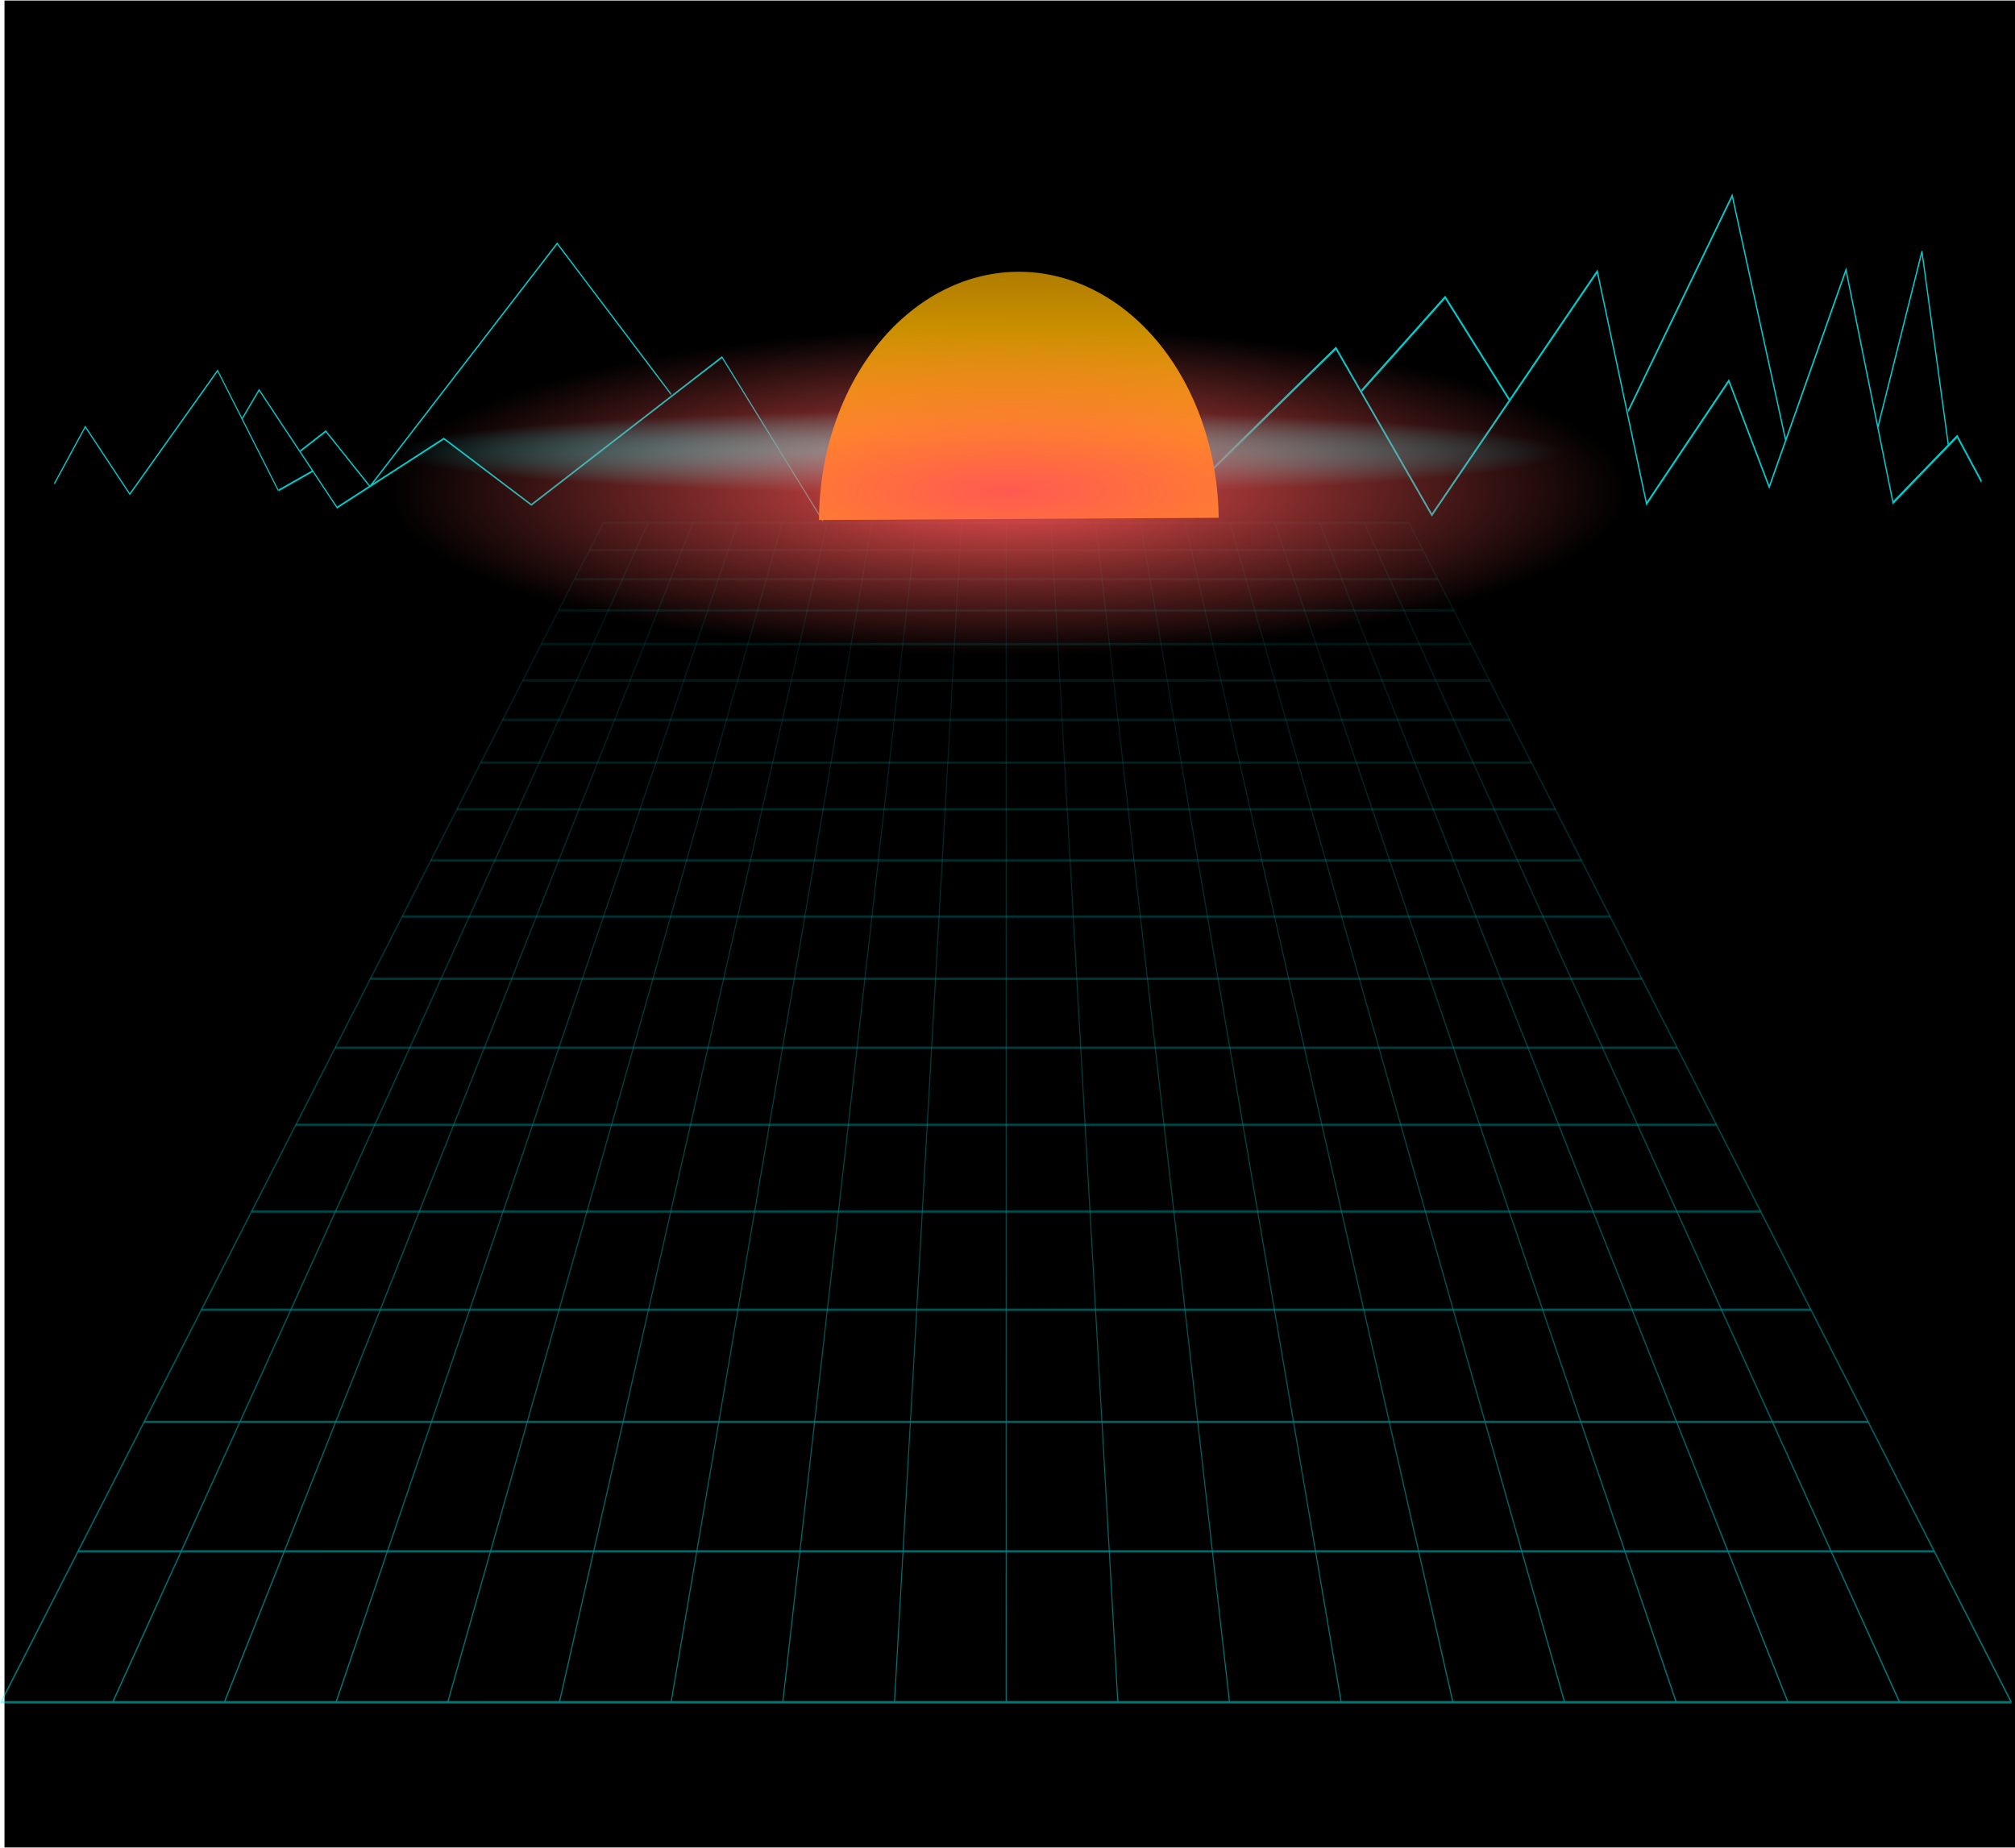 <?xml version="1.0" encoding="UTF-8" standalone="no"?>
<svg
   xmlns:dc="http://purl.org/dc/elements/1.1/"
   xmlns:cc="http://creativecommons.org/ns#"
   xmlns:rdf="http://www.w3.org/1999/02/22-rdf-syntax-ns#"
   xmlns:svg="http://www.w3.org/2000/svg"
   xmlns="http://www.w3.org/2000/svg"
   xmlns:xlink="http://www.w3.org/1999/xlink"
   width="6000"
   height="5503"
   viewBox="0 0 6000 5503"
   id="svg20340"
   version="1.1">
  <defs
     id="defs20342">
    <radialGradient
       xlink:href="#sunburn_ray-3"
       id="radialGradient10580"
       cx="1040.999"
       cy="423.844"
       fx="1040.999"
       fy="423.844"
       r="504.466"
       gradientTransform="matrix(3.665,0,0,0.97,-815.192,1051.854)"
       gradientUnits="userSpaceOnUse" />
    <linearGradient
       id="sunburn_ray-3">
      <stop
         style="stop-color:#ff5555;stop-opacity:1;"
         offset="0"
         id="stop10576" />
      <stop
         style="stop-color:#ff5555;stop-opacity:0;"
         offset="1"
         id="stop10578" />
    </linearGradient>
    <linearGradient
       gradientTransform="translate(543.887,1523.558)"
       gradientUnits="userSpaceOnUse"
       y2="-1885.504"
       x2="1001.414"
       y1="-1506.992"
       x1="999.749"
       id="linearGradient8703"
       xlink:href="#linearGradient8697" />
    <linearGradient
       id="linearGradient8697">
      <stop
         style="stop-color:#ffb500;stop-opacity:1;"
         offset="0"
         id="stop10568" />
      <stop
         style="stop-color:#ffb500;stop-opacity:0;"
         offset="1"
         id="stop10570" />
    </linearGradient>
    <filter
       style="color-interpolation-filters:sRGB"
       id="filter12045"
       x="-0.016"
       width="1.031"
       y="-0.035"
       height="1.07">
      <feGaussianBlur
         stdDeviation="2.543"
         id="feGaussianBlur12047" />
    </filter>
    <linearGradient
       xlink:href="#linearGradient7663"
       id="linearGradient7669"
       x1="1002.722"
       y1="1192.399"
       x2="1000.503"
       y2="588.51"
       gradientUnits="userSpaceOnUse" />
    <linearGradient
       id="linearGradient7663">
      <stop
         id="stop4326"
         offset="0"
         style="stop-color:#00ffff;stop-opacity:1;" />
      <stop
         id="stop4328"
         offset="1"
         style="stop-color:#00ffff;stop-opacity:0;" />
    </linearGradient>
    <filter
       style="color-interpolation-filters:sRGB"
       id="filter14715"
       x="-0.001"
       width="1.003"
       y="-0.008"
       height="1.016">
      <feGaussianBlur
         stdDeviation="0.722"
         id="feGaussianBlur14717" />
    </filter>
    <filter
       style="color-interpolation-filters:sRGB"
       id="filter20156"
       x="-0.001"
       width="1.003"
       y="-0.009"
       height="1.019">
      <feGaussianBlur
         stdDeviation="0.929"
         id="feGaussianBlur20158" />
    </filter>
    <radialGradient
       gradientUnits="userSpaceOnUse"
       gradientTransform="matrix(1.322,0,0,0.107,-529.591,-918.778)"
       r="481.5"
       fy="-1028.638"
       fx="1163"
       cy="-1028.638"
       cx="1163"
       id="radialGradient5064"
       xlink:href="#linearGradient7663" />
    <filter
       style="color-interpolation-filters:sRGB"
       id="filter10456"
       x="-0.179"
       width="1.358"
       y="-2.237"
       height="5.473">
      <feGaussianBlur
         stdDeviation="94.919"
         id="feGaussianBlur10458" />
    </filter>
    <radialGradient
       gradientUnits="userSpaceOnUse"
       gradientTransform="matrix(1,0,0,0.097,-19.799,-501.341)"
       r="366.28"
       fy="-781.873"
       fx="1056.419"
       cy="-781.873"
       cx="1056.419"
       id="radialGradient4290"
       xlink:href="#linearGradient7663" />
    <filter
       height="5.062"
       y="-2.031"
       width="1.392"
       x="-0.196"
       id="filter4320"
       style="color-interpolation-filters:sRGB">
      <feGaussianBlur
         id="feGaussianBlur4322"
         stdDeviation="59.844" />
    </filter>
    <linearGradient
       xlink:href="#linearGradient7663"
       id="linearGradient22384"
       gradientUnits="userSpaceOnUse"
       x1="1002.722"
       y1="1192.399"
       x2="1000.503"
       y2="588.51" />
    <linearGradient
       xlink:href="#linearGradient7663"
       id="linearGradient22386"
       gradientUnits="userSpaceOnUse"
       x1="1002.722"
       y1="1192.399"
       x2="1000.503"
       y2="588.51" />
    <linearGradient
       xlink:href="#linearGradient7663"
       id="linearGradient22388"
       gradientUnits="userSpaceOnUse"
       x1="1002.722"
       y1="1192.399"
       x2="1000.503"
       y2="588.51" />
    <linearGradient
       xlink:href="#linearGradient7663"
       id="linearGradient22390"
       gradientUnits="userSpaceOnUse"
       x1="1002.722"
       y1="1192.399"
       x2="1000.503"
       y2="588.51" />
    <linearGradient
       xlink:href="#linearGradient7663"
       id="linearGradient22392"
       gradientUnits="userSpaceOnUse"
       x1="1002.722"
       y1="1192.399"
       x2="1000.503"
       y2="588.51" />
    <linearGradient
       xlink:href="#linearGradient7663"
       id="linearGradient22394"
       gradientUnits="userSpaceOnUse"
       x1="1002.722"
       y1="1192.399"
       x2="1000.503"
       y2="588.51" />
    <linearGradient
       xlink:href="#linearGradient7663"
       id="linearGradient22396"
       gradientUnits="userSpaceOnUse"
       x1="1002.722"
       y1="1192.399"
       x2="1000.503"
       y2="588.51" />
    <linearGradient
       xlink:href="#linearGradient7663"
       id="linearGradient22398"
       gradientUnits="userSpaceOnUse"
       x1="1002.722"
       y1="1192.399"
       x2="1000.503"
       y2="588.51" />
    <linearGradient
       xlink:href="#linearGradient7663"
       id="linearGradient22400"
       gradientUnits="userSpaceOnUse"
       x1="1002.722"
       y1="1192.399"
       x2="1000.503"
       y2="588.51" />
    <linearGradient
       xlink:href="#linearGradient7663"
       id="linearGradient22402"
       gradientUnits="userSpaceOnUse"
       x1="1002.722"
       y1="1192.399"
       x2="1000.503"
       y2="588.51" />
    <linearGradient
       xlink:href="#linearGradient7663"
       id="linearGradient22404"
       gradientUnits="userSpaceOnUse"
       x1="1002.722"
       y1="1192.399"
       x2="1000.503"
       y2="588.51" />
    <linearGradient
       xlink:href="#linearGradient7663"
       id="linearGradient22406"
       gradientUnits="userSpaceOnUse"
       x1="1002.722"
       y1="1192.399"
       x2="1000.503"
       y2="588.51" />
    <linearGradient
       xlink:href="#linearGradient7663"
       id="linearGradient22408"
       gradientUnits="userSpaceOnUse"
       x1="1002.722"
       y1="1192.399"
       x2="1000.503"
       y2="588.51" />
    <linearGradient
       xlink:href="#linearGradient7663"
       id="linearGradient22410"
       gradientUnits="userSpaceOnUse"
       x1="1002.722"
       y1="1192.399"
       x2="1000.503"
       y2="588.51" />
    <linearGradient
       xlink:href="#linearGradient7663"
       id="linearGradient22412"
       gradientUnits="userSpaceOnUse"
       x1="1002.722"
       y1="1192.399"
       x2="1000.503"
       y2="588.51" />
    <linearGradient
       xlink:href="#linearGradient7663"
       id="linearGradient22414"
       gradientUnits="userSpaceOnUse"
       x1="1002.722"
       y1="1192.399"
       x2="1000.503"
       y2="588.51" />
    <linearGradient
       xlink:href="#linearGradient7663"
       id="linearGradient22416"
       gradientUnits="userSpaceOnUse"
       x1="1002.722"
       y1="1192.399"
       x2="1000.503"
       y2="588.51" />
    <linearGradient
       xlink:href="#linearGradient7663"
       id="linearGradient22418"
       gradientUnits="userSpaceOnUse"
       x1="1002.722"
       y1="1192.399"
       x2="1000.503"
       y2="588.51" />
    <linearGradient
       xlink:href="#linearGradient7663"
       id="linearGradient22420"
       gradientUnits="userSpaceOnUse"
       x1="1002.722"
       y1="1192.399"
       x2="1000.503"
       y2="588.51" />
    <linearGradient
       xlink:href="#linearGradient7663"
       id="linearGradient22422"
       gradientUnits="userSpaceOnUse"
       x1="1002.722"
       y1="1192.399"
       x2="1000.503"
       y2="588.51" />
    <linearGradient
       xlink:href="#linearGradient7663"
       id="linearGradient22424"
       gradientUnits="userSpaceOnUse"
       x1="1002.722"
       y1="1192.399"
       x2="1000.503"
       y2="588.51" />
    <linearGradient
       xlink:href="#linearGradient7663"
       id="linearGradient22426"
       gradientUnits="userSpaceOnUse"
       x1="1002.722"
       y1="1192.399"
       x2="1000.503"
       y2="588.51" />
    <linearGradient
       xlink:href="#linearGradient7663"
       id="linearGradient22428"
       gradientUnits="userSpaceOnUse"
       x1="1002.722"
       y1="1192.399"
       x2="1000.503"
       y2="588.51" />
    <linearGradient
       xlink:href="#linearGradient7663"
       id="linearGradient22430"
       gradientUnits="userSpaceOnUse"
       x1="1002.722"
       y1="1192.399"
       x2="1000.503"
       y2="588.51" />
    <linearGradient
       xlink:href="#linearGradient7663"
       id="linearGradient22432"
       gradientUnits="userSpaceOnUse"
       x1="1002.722"
       y1="1192.399"
       x2="1000.503"
       y2="588.51" />
    <linearGradient
       xlink:href="#linearGradient7663"
       id="linearGradient22434"
       gradientUnits="userSpaceOnUse"
       x1="1002.722"
       y1="1192.399"
       x2="1000.503"
       y2="588.51" />
    <linearGradient
       xlink:href="#linearGradient7663"
       id="linearGradient22436"
       gradientUnits="userSpaceOnUse"
       x1="1002.722"
       y1="1192.399"
       x2="1000.503"
       y2="588.51" />
    <linearGradient
       xlink:href="#linearGradient7663"
       id="linearGradient22438"
       gradientUnits="userSpaceOnUse"
       x1="1002.722"
       y1="1192.399"
       x2="1000.503"
       y2="588.51" />
    <linearGradient
       xlink:href="#linearGradient7663"
       id="linearGradient22440"
       gradientUnits="userSpaceOnUse"
       x1="1002.722"
       y1="1192.399"
       x2="1000.503"
       y2="588.51" />
    <linearGradient
       xlink:href="#linearGradient7663"
       id="linearGradient22442"
       gradientUnits="userSpaceOnUse"
       x1="1002.722"
       y1="1192.399"
       x2="1000.503"
       y2="588.51" />
    <linearGradient
       xlink:href="#linearGradient7663"
       id="linearGradient22444"
       gradientUnits="userSpaceOnUse"
       x1="1002.722"
       y1="1192.399"
       x2="1000.503"
       y2="588.51" />
    <linearGradient
       xlink:href="#linearGradient7663"
       id="linearGradient22446"
       gradientUnits="userSpaceOnUse"
       x1="1002.722"
       y1="1192.399"
       x2="1000.503"
       y2="588.51" />
    <linearGradient
       xlink:href="#linearGradient7663"
       id="linearGradient22448"
       gradientUnits="userSpaceOnUse"
       x1="1002.722"
       y1="1192.399"
       x2="1000.503"
       y2="588.51" />
    <linearGradient
       xlink:href="#linearGradient7663"
       id="linearGradient22450"
       gradientUnits="userSpaceOnUse"
       x1="1002.722"
       y1="1192.399"
       x2="1000.503"
       y2="588.51" />
    <linearGradient
       xlink:href="#linearGradient7663"
       id="linearGradient22452"
       gradientUnits="userSpaceOnUse"
       x1="1002.722"
       y1="1192.399"
       x2="1000.503"
       y2="588.51" />
    <linearGradient
       xlink:href="#linearGradient7663"
       id="linearGradient22454"
       gradientUnits="userSpaceOnUse"
       x1="1002.722"
       y1="1192.399"
       x2="1000.503"
       y2="588.51" />
    <linearGradient
       xlink:href="#linearGradient7663"
       id="linearGradient22456"
       gradientUnits="userSpaceOnUse"
       x1="1002.722"
       y1="1192.399"
       x2="1000.503"
       y2="588.51" />
    <linearGradient
       xlink:href="#linearGradient7663"
       id="linearGradient22458"
       gradientUnits="userSpaceOnUse"
       x1="1002.722"
       y1="1192.399"
       x2="1000.503"
       y2="588.51" />
  </defs>
  <g
     id="g4311">
    <rect
       style="fill:#000000;fill-opacity:1;fill-rule:evenodd;stroke:#000000;stroke-width:5.077px;stroke-linecap:butt;stroke-linejoin:miter;stroke-opacity:1"
       id="rect7671"
       width="5982.436"
       height="5494.922"
       x="15.907"
       y="4.19" />
    <path
       d="m 670.339,-576.968 a 366.282,35.355 0 0 1 364.399,-35.199 366.282,35.355 0 0 1 368.122,34.836 366.282,35.355 0 0 1 -357.369,35.864 366.282,35.355 0 0 1 -374.946,-34.151"
       id="path4282"
       style="opacity:0.076;fill:url(#radialGradient4290);fill-opacity:1;stroke:none;stroke-width:3;stroke-linecap:round;stroke-linejoin:round;stroke-miterlimit:4;stroke-dasharray:none;stroke-opacity:1;filter:url(#filter4320)"
       transform="matrix(3.079,0,0,6.041,-157.544,4592.087)" />
    <rect
       transform="matrix(2.732,0,0,2.418,162.46,3834.064)"
       y="-1079.563"
       x="372.074"
       height="101.851"
       width="1271.851"
       id="rect4332"
       style="opacity:1;fill:url(#radialGradient5064);fill-opacity:1;fill-rule:evenodd;stroke:#000000;stroke-width:1.149;stroke-linecap:butt;stroke-linejoin:miter;stroke-miterlimit:4;stroke-dasharray:none;stroke-opacity:1;filter:url(#filter10456)" />
    <g
       id="g12067-2"
       transform="matrix(-0.005,3.192,1.485,0.285,3123.162,-2594.903)"
       style="opacity:0.8;filter:url(#filter20156)">
      <path
         id="path12063-8"
         style="fill:none;fill-rule:evenodd;stroke:#00ffff;stroke-width:1.7;stroke-linecap:butt;stroke-linejoin:miter;stroke-miterlimit:4;stroke-dasharray:none;stroke-opacity:1"
         d="m 1407.749,-1539.252 c 0,0 -24.26,68.612 -24.26,68.612 m 24.719,-69.594 c 0,0 -101.139,-122.146 -101.139,-122.146 0,0 131.009,-175.63 131.009,-175.63 0,0 -54.946,-89.448 -54.946,-89.448 0,0 58.788,-61.927 58.788,-61.927 m -193.837,1236.238 c 0,0 -120.362,-228.944 -120.362,-228.944 0,0 260.184,-374.555 260.184,-374.555 0,0 -43.646,-88.655 -43.646,-88.655 0,0 23.102,-51.106 23.102,-51.106 m -28.498,1047.812 c 0,0 -134.559,-202.731 -134.559,-202.731 0,0 171.853,-381.709 171.853,-381.709 0,0 -46.109,-175.539 -46.109,-175.539 0,0 83.448,-213.961 83.448,-213.961 0,0 -95.796,-156.626 -95.796,-156.626 0,0 29.9,-33.848 29.9,-33.848" />
    </g>
    <g
       id="g12463-3"
       style="opacity:0.8;stroke:#00ffff;stroke-width:1.8;stroke-miterlimit:4;stroke-dasharray:none;stroke-opacity:1;filter:url(#filter14715)"
       transform="matrix(-0.192,4.551,-1.922,-0.42,5035.298,-9854.79)">
      <path
         d="m 2396.161,-528.904 c 0,0 -120.204,-56.207 -120.204,-56.207 0,0 122.197,-53.229 122.197,-53.229 m 22.815,493.718 c 0,0 -154.306,-145.647 -154.306,-145.647 0,0 151.905,-98.453 151.905,-98.453 m 27.102,654.747 c 0,0 -72.507,-122.196 -72.507,-122.196 0,0 57.361,-105.135 57.361,-105.135 0,0 0,0 0,0 m 114.57,502.9 c 0,0 -123.442,-233.382 -123.442,-233.382 0,0 94.552,-158.048 94.552,-158.048 0,0 -181.338,-238.21 -181.338,-238.21 0,0 143.677,-90.6 143.677,-90.6 0,0 -91.401,-118.428 -91.401,-118.428 0,0 63.183,-68.866 63.183,-68.866 0,0 -151.65,-103.818 -151.65,-103.818 0,0 144.286,-87.208 144.286,-87.208 0,0 -52.147,-94.21 -52.147,-94.21 0,0 25.925,-40.263 25.925,-40.263 0,0 0,0 0,0"
         style="fill:none;fill-rule:evenodd;stroke:#00ffff;stroke-width:1.8;stroke-linecap:butt;stroke-linejoin:miter;stroke-miterlimit:4;stroke-dasharray:none;stroke-opacity:1"
         id="path12460-5" />
    </g>
    <g
       style="display:inline;stroke:url(#linearGradient7669);stroke-opacity:1;stroke-width:1;stroke-miterlimit:4;stroke-dasharray:none;opacity:0.5"
       id="g7331"
       transform="matrix(3.004,0,0,7.045,-8.025,-3023.408)">
      <path
         style="fill:none;fill-opacity:1;fill-rule:evenodd;stroke:url(#linearGradient22384);stroke-width:1;stroke-linecap:butt;stroke-linejoin:miter;stroke-miterlimit:4;stroke-dasharray:none;stroke-opacity:1"
         d="m 3.633,1148.703 c 0,0 596.95,-498.495 596.95,-498.495"
         id="path5360" />
      <path
         style="fill:none;fill-opacity:1;fill-rule:evenodd;stroke:url(#linearGradient22386);stroke-width:1;stroke-linecap:butt;stroke-linejoin:miter;stroke-miterlimit:4;stroke-dasharray:none;stroke-opacity:1"
         d="m 114.34,1148.703 c 0,0 530.622,-498.495 530.622,-498.495"
         id="path5360-0" />
      <path
         style="fill:none;fill-opacity:1;fill-rule:evenodd;stroke:url(#linearGradient22388);stroke-width:1;stroke-linecap:butt;stroke-linejoin:miter;stroke-miterlimit:4;stroke-dasharray:none;stroke-opacity:1"
         d="m 225.048,1148.703 c 0,0 464.294,-498.495 464.294,-498.495"
         id="path5360-0-5" />
      <path
         id="path5392"
         d="m 335.755,1148.703 c 0,0 397.967,-498.495 397.967,-498.495"
         style="fill:none;fill-opacity:1;fill-rule:evenodd;stroke:url(#linearGradient22390);stroke-width:1;stroke-linecap:butt;stroke-linejoin:miter;stroke-miterlimit:4;stroke-dasharray:none;stroke-opacity:1" />
      <path
         style="fill:none;fill-opacity:1;fill-rule:evenodd;stroke:url(#linearGradient22392);stroke-width:1;stroke-linecap:butt;stroke-linejoin:miter;stroke-miterlimit:4;stroke-dasharray:none;stroke-opacity:1"
         d="m 446.463,1148.703 c 0,0 331.639,-498.495 331.639,-498.495"
         id="path5394" />
      <path
         id="path5396"
         d="m 557.17,1148.703 c 0,0 265.311,-498.495 265.311,-498.495"
         style="fill:none;fill-opacity:1;fill-rule:evenodd;stroke:url(#linearGradient22394);stroke-width:1;stroke-linecap:butt;stroke-linejoin:miter;stroke-miterlimit:4;stroke-dasharray:none;stroke-opacity:1" />
      <path
         style="fill:none;fill-opacity:1;fill-rule:evenodd;stroke:url(#linearGradient22396);stroke-width:1;stroke-linecap:butt;stroke-linejoin:miter;stroke-miterlimit:4;stroke-dasharray:none;stroke-opacity:1"
         d="m 667.878,1148.703 c 0,0 198.983,-498.495 198.983,-498.495"
         id="path5398" />
      <path
         id="path5400"
         d="m 778.585,1148.703 c 0,0 132.656,-498.495 132.656,-498.495"
         style="fill:none;fill-opacity:1;fill-rule:evenodd;stroke:url(#linearGradient22398);stroke-width:1;stroke-linecap:butt;stroke-linejoin:miter;stroke-miterlimit:4;stroke-dasharray:none;stroke-opacity:1" />
      <path
         style="fill:none;fill-opacity:1;fill-rule:evenodd;stroke:url(#linearGradient22400);stroke-width:1;stroke-linecap:butt;stroke-linejoin:miter;stroke-miterlimit:4;stroke-dasharray:none;stroke-opacity:1"
         d="m 889.293,1148.703 c 0,0 66.328,-498.495 66.328,-498.495"
         id="path5402" />
      <path
         id="path5404"
         d="m 1000,1148.703 c 0,0 0,-498.495 0,-498.495"
         style="fill:none;fill-opacity:1;fill-rule:evenodd;stroke:url(#linearGradient22402);stroke-width:1;stroke-linecap:butt;stroke-linejoin:miter;stroke-miterlimit:4;stroke-dasharray:none;stroke-opacity:1" />
      <path
         style="fill:none;fill-opacity:1;fill-rule:evenodd;stroke:url(#linearGradient22404);stroke-width:1;stroke-linecap:butt;stroke-linejoin:miter;stroke-miterlimit:4;stroke-dasharray:none;stroke-opacity:1"
         d="m 1110.707,1148.703 c 0,0 -66.328,-498.495 -66.328,-498.495"
         id="path5406" />
      <path
         id="path5408"
         d="m 1221.415,1148.703 c 0,0 -132.656,-498.495 -132.656,-498.495"
         style="fill:none;fill-opacity:1;fill-rule:evenodd;stroke:url(#linearGradient22406);stroke-width:1;stroke-linecap:butt;stroke-linejoin:miter;stroke-miterlimit:4;stroke-dasharray:none;stroke-opacity:1" />
      <path
         style="fill:none;fill-opacity:1;fill-rule:evenodd;stroke:url(#linearGradient22408);stroke-width:1;stroke-linecap:butt;stroke-linejoin:miter;stroke-miterlimit:4;stroke-dasharray:none;stroke-opacity:1"
         d="m 1332.122,1148.703 c 0,0 -198.983,-498.495 -198.983,-498.495"
         id="path5410" />
      <path
         id="path5412"
         d="m 1442.83,1148.703 c 0,0 -265.311,-498.495 -265.311,-498.495"
         style="fill:none;fill-opacity:1;fill-rule:evenodd;stroke:url(#linearGradient22410);stroke-width:1;stroke-linecap:butt;stroke-linejoin:miter;stroke-miterlimit:4;stroke-dasharray:none;stroke-opacity:1" />
      <path
         style="fill:none;fill-opacity:1;fill-rule:evenodd;stroke:url(#linearGradient22412);stroke-width:1;stroke-linecap:butt;stroke-linejoin:miter;stroke-miterlimit:4;stroke-dasharray:none;stroke-opacity:1"
         d="m 1553.537,1148.703 c 0,0 -331.639,-498.495 -331.639,-498.495"
         id="path5416" />
      <path
         id="path5418"
         d="m 1664.245,1148.703 c 0,0 -397.967,-498.495 -397.967,-498.495"
         style="fill:none;fill-opacity:1;fill-rule:evenodd;stroke:url(#linearGradient22414);stroke-width:1;stroke-linecap:butt;stroke-linejoin:miter;stroke-miterlimit:4;stroke-dasharray:none;stroke-opacity:1" />
      <path
         style="fill:none;fill-opacity:1;fill-rule:evenodd;stroke:url(#linearGradient22416);stroke-width:1;stroke-linecap:butt;stroke-linejoin:miter;stroke-miterlimit:4;stroke-dasharray:none;stroke-opacity:1"
         d="m 1774.952,1148.703 c 0,0 -464.294,-498.495 -464.294,-498.495"
         id="path5420" />
      <path
         id="path5422"
         d="m 1885.66,1148.703 c 0,0 -530.622,-498.495 -530.622,-498.495"
         style="fill:none;fill-opacity:1;fill-rule:evenodd;stroke:url(#linearGradient22418);stroke-width:1;stroke-linecap:butt;stroke-linejoin:miter;stroke-miterlimit:4;stroke-dasharray:none;stroke-opacity:1" />
      <path
         style="fill:none;fill-opacity:1;fill-rule:evenodd;stroke:url(#linearGradient22420);stroke-width:1;stroke-linecap:butt;stroke-linejoin:miter;stroke-miterlimit:4;stroke-dasharray:none;stroke-opacity:1"
         d="m 1996.367,1148.703 c 0,0 -596.95,-498.495 -596.95,-498.495"
         id="path5424" />
      <path
         style="fill:none;fill-opacity:1;fill-rule:evenodd;stroke:url(#linearGradient22422);stroke-width:1;stroke-linecap:butt;stroke-linejoin:miter;stroke-miterlimit:4;stroke-dasharray:none;stroke-opacity:1"
         d="m 3.633,1148.703 c 0,0 1992.735,0 1992.735,0"
         id="path5414" />
      <path
         id="path5426"
         d="m 80.019,1084.915 c 0,0 1839.962,0 1839.962,0"
         style="fill:none;fill-opacity:1;fill-rule:evenodd;stroke:url(#linearGradient22424);stroke-width:1;stroke-linecap:butt;stroke-linejoin:miter;stroke-miterlimit:4;stroke-dasharray:none;stroke-opacity:1" />
      <path
         style="fill:none;fill-opacity:1;fill-rule:evenodd;stroke:url(#linearGradient22426);stroke-width:1;stroke-linecap:butt;stroke-linejoin:miter;stroke-miterlimit:4;stroke-dasharray:none;stroke-opacity:1"
         d="m 145.527,1030.211 c 0,0 1708.945,0 1708.945,0"
         id="path5428" />
      <path
         id="path5430"
         d="m 202.327,982.779 c 0,0 1595.347,0 1595.347,0"
         style="fill:none;fill-opacity:1;fill-rule:evenodd;stroke:url(#linearGradient22428);stroke-width:1;stroke-linecap:butt;stroke-linejoin:miter;stroke-miterlimit:4;stroke-dasharray:none;stroke-opacity:1" />
      <path
         style="fill:none;fill-opacity:1;fill-rule:evenodd;stroke:url(#linearGradient22430);stroke-width:1;stroke-linecap:butt;stroke-linejoin:miter;stroke-miterlimit:4;stroke-dasharray:none;stroke-opacity:1"
         d="m 252.045,941.261 c 0,0 1495.91,0 1495.91,0"
         id="path5432" />
      <path
         id="path5434"
         d="m 295.93,904.614 c 0,0 1408.141,0 1408.141,0"
         style="fill:none;fill-opacity:1;fill-rule:evenodd;stroke:url(#linearGradient22432);stroke-width:1;stroke-linecap:butt;stroke-linejoin:miter;stroke-miterlimit:4;stroke-dasharray:none;stroke-opacity:1" />
      <path
         style="fill:none;fill-opacity:1;fill-rule:evenodd;stroke:url(#linearGradient22434);stroke-width:1;stroke-linecap:butt;stroke-linejoin:miter;stroke-miterlimit:4;stroke-dasharray:none;stroke-opacity:1"
         d="m 334.95,872.03 c 0,0 1330.1,0 1330.1,0"
         id="path5436" />
      <path
         id="path5438"
         d="m 369.872,842.867 c 0,0 1260.256,0 1260.256,0"
         style="fill:none;fill-opacity:1;fill-rule:evenodd;stroke:url(#linearGradient22436);stroke-width:1;stroke-linecap:butt;stroke-linejoin:miter;stroke-miterlimit:4;stroke-dasharray:none;stroke-opacity:1" />
      <path
         style="fill:none;fill-opacity:1;fill-rule:evenodd;stroke:url(#linearGradient22438);stroke-width:1;stroke-linecap:butt;stroke-linejoin:miter;stroke-miterlimit:4;stroke-dasharray:none;stroke-opacity:1"
         d="m 401.31,816.615 c 0,0 1197.381,0 1197.381,0"
         id="path5440" />
      <path
         id="path5442"
         d="m 429.759,792.857 c 0,0 1140.481,0 1140.481,0"
         style="fill:none;fill-opacity:1;fill-rule:evenodd;stroke:url(#linearGradient22440);stroke-width:1;stroke-linecap:butt;stroke-linejoin:miter;stroke-miterlimit:4;stroke-dasharray:none;stroke-opacity:1" />
      <path
         style="fill:none;fill-opacity:1;fill-rule:evenodd;stroke:url(#linearGradient22442);stroke-width:1;stroke-linecap:butt;stroke-linejoin:miter;stroke-miterlimit:4;stroke-dasharray:none;stroke-opacity:1"
         d="m 455.628,771.255 c 0,0 1088.744,0 1088.744,0"
         id="path5444" />
      <path
         id="path5446"
         d="m 479.251,751.528 c 0,0 1041.497,0 1041.497,0"
         style="fill:none;fill-opacity:1;fill-rule:evenodd;stroke:url(#linearGradient22444);stroke-width:1;stroke-linecap:butt;stroke-linejoin:miter;stroke-miterlimit:4;stroke-dasharray:none;stroke-opacity:1" />
      <path
         style="fill:none;fill-opacity:1;fill-rule:evenodd;stroke:url(#linearGradient22446);stroke-width:1;stroke-linecap:butt;stroke-linejoin:miter;stroke-miterlimit:4;stroke-dasharray:none;stroke-opacity:1"
         d="m 500.91,733.442 c 0,0 998.18,0 998.18,0"
         id="path5448" />
      <path
         id="path5450"
         d="m 520.839,716.8 c 0,0 958.323,0 958.323,0"
         style="fill:none;fill-opacity:1;fill-rule:evenodd;stroke:url(#linearGradient22448);stroke-width:1;stroke-linecap:butt;stroke-linejoin:miter;stroke-miterlimit:4;stroke-dasharray:none;stroke-opacity:1" />
      <path
         style="fill:none;fill-opacity:1;fill-rule:evenodd;stroke:url(#linearGradient22450);stroke-width:1;stroke-linecap:butt;stroke-linejoin:miter;stroke-miterlimit:4;stroke-dasharray:none;stroke-opacity:1"
         d="m 539.237,701.436 c 0,0 921.526,0 921.526,0"
         id="path5452" />
      <path
         id="path5454"
         d="m 556.275,687.208 c 0,0 887.451,0 887.451,0"
         style="fill:none;fill-opacity:1;fill-rule:evenodd;stroke:url(#linearGradient22452);stroke-width:1;stroke-linecap:butt;stroke-linejoin:miter;stroke-miterlimit:4;stroke-dasharray:none;stroke-opacity:1" />
      <path
         style="fill:none;fill-opacity:1;fill-rule:evenodd;stroke:url(#linearGradient22454);stroke-width:1;stroke-linecap:butt;stroke-linejoin:miter;stroke-miterlimit:4;stroke-dasharray:none;stroke-opacity:1"
         d="m 572.097,673.995 c 0,0 855.806,0 855.806,0"
         id="path5456" />
      <path
         id="path5458"
         d="m 586.83,661.692 c 0,0 826.34,0 826.34,0"
         style="fill:none;fill-opacity:1;fill-rule:evenodd;stroke:url(#linearGradient22456);stroke-width:1;stroke-linecap:butt;stroke-linejoin:miter;stroke-miterlimit:4;stroke-dasharray:none;stroke-opacity:1" />
      <path
         style="fill:none;fill-opacity:1;fill-rule:evenodd;stroke:url(#linearGradient22458);stroke-width:1;stroke-linecap:butt;stroke-linejoin:miter;stroke-miterlimit:4;stroke-dasharray:none;stroke-opacity:1"
         d="m 600.582,650.208 c 0,0 798.835,0 798.835,0"
         id="path5460" />
    </g>
    <path
       d="M 1349.889,71.152 A 196,174 0 0 1 1545.021,-102.078 196,174 0 0 1 1741.87,69.614"
       id="path8695"
       style="display:inline;opacity:1;fill:url(#linearGradient8703);fill-opacity:1;stroke:none;stroke-width:3;stroke-linecap:round;stroke-linejoin:round;stroke-miterlimit:4;stroke-dasharray:none;stroke-opacity:1;filter:url(#filter12045)"
       transform="matrix(3.036,0,0,4.267,-1659.549,1244.878)" />
    <rect
       y="973.628"
       x="1151.325"
       height="978.947"
       width="3697.971"
       id="rect6081"
       style="display:inline;opacity:0.95;fill:url(#radialGradient10580);fill-opacity:1;fill-rule:evenodd;stroke:none;stroke-width:1.602px;stroke-linecap:butt;stroke-linejoin:miter;stroke-opacity:1" />
  </g>
</svg>
